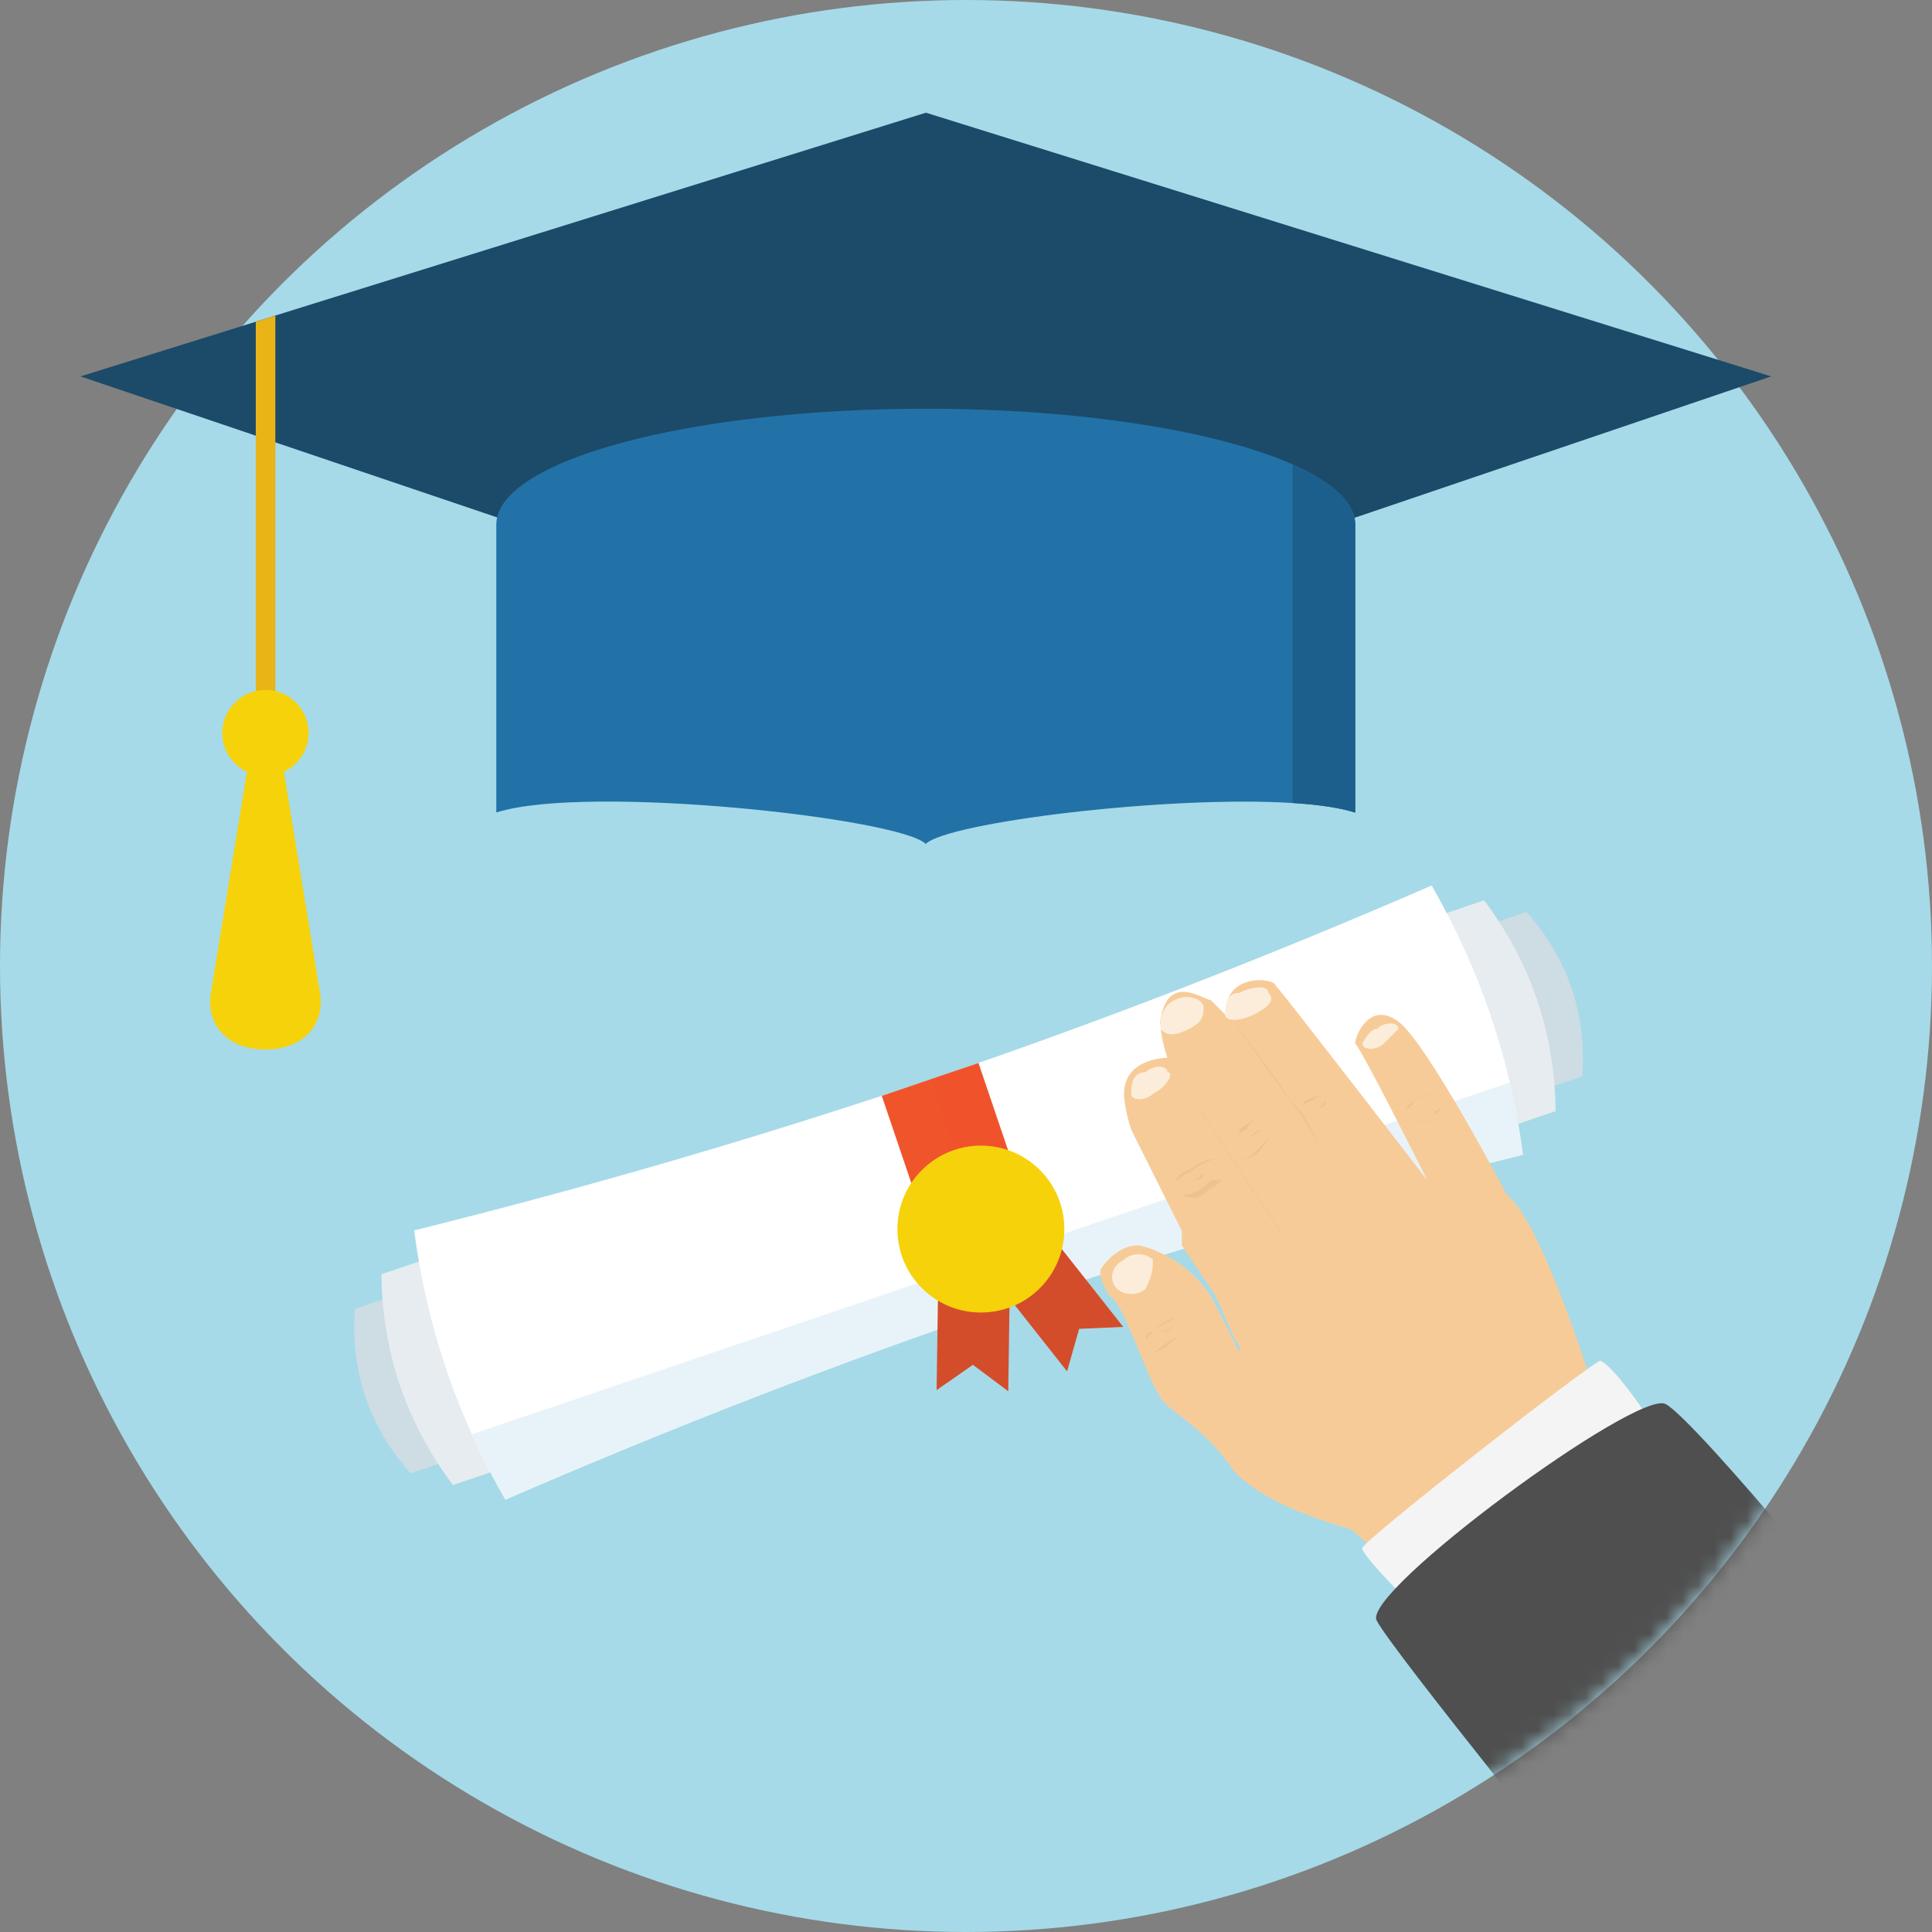 <svg width="120" height="120" viewBox="0 0 120 120" fill="none" xmlns="http://www.w3.org/2000/svg">
<rect x="0" y="0" width="120" height="120" fill="#808080" stroke="none"/>
<circle cx="60" cy="60" r="60" fill="#A6DAE8"/>
<mask id="mask0" mask-type="alpha" maskUnits="userSpaceOnUse" x="0" y="0" width="120" height="120">
<circle cx="60" cy="60" r="60" fill="#A6DAE8"/>
</mask>
<g mask="url(#mask0)">
<path d="M25.502 91.516L30.853 89.707L27.391 79.489L22.04 81.299C21.763 85.186 22.92 88.599 25.502 91.516Z" fill="#CEDCE3"/>
<path d="M28.132 92.239L33.483 90.428L29.042 77.333L23.691 79.143C23.741 83.99 25.224 88.351 28.132 92.239Z" fill="#E6ECF0"/>
<path d="M27.393 79.489L94.817 56.642C97.399 59.569 98.556 62.972 98.279 66.859L30.854 89.707L27.393 79.489Z" fill="#CEDCE3"/>
<path d="M29.041 77.323L92.183 55.92C95.091 59.807 96.575 64.169 96.624 69.015L33.482 90.419L29.041 77.323Z" fill="#E6ECF0"/>
<path d="M88.924 55C78.687 59.451 68.302 63.476 57.778 67.057C47.245 70.617 36.553 73.733 25.723 76.423C26.504 82.377 28.393 87.956 31.39 93.148C41.627 88.698 52.012 84.672 62.536 81.092C73.069 77.531 83.761 74.415 94.592 71.725C93.82 65.781 91.921 60.212 88.924 55Z" fill="white"/>
<path opacity="0.7" d="M93.776 67.235C94.122 68.709 94.399 70.212 94.597 71.725C83.767 74.415 73.075 77.531 62.541 81.092C52.017 84.672 41.632 88.698 31.395 93.148C30.634 91.823 29.942 90.468 29.318 89.083L93.776 67.235Z" fill="#DEEEF7"/>
<path d="M60.772 66.029L54.768 68.064L59.536 82.135L65.541 80.099L60.772 66.029Z" fill="#F0542B"/>
<path opacity="0.4" d="M60.779 66.023L57.781 67.039L62.55 81.109L65.548 80.093L60.779 66.023Z" fill="#F0542B"/>
<path d="M62.822 72.784L62.625 86.413L60.429 84.771L58.174 86.344L58.372 72.714L62.822 72.784Z" fill="#D44D2B"/>
<path d="M57.83 74.475L66.277 85.177L67.028 82.536L69.768 82.417L61.322 71.715L57.83 74.475Z" fill="#D44D2B"/>
<path d="M64.588 80.005C66.612 77.981 66.612 74.7 64.588 72.676C62.564 70.652 59.282 70.652 57.258 72.676C55.234 74.7 55.234 77.981 57.258 80.005C59.282 82.029 62.564 82.029 64.588 80.005Z" fill="#F6D20A"/>
<path opacity="0.5" d="M65.829 74.683C66.749 77.393 65.295 80.33 62.585 81.25L59.252 71.438C61.962 70.519 64.909 71.972 65.829 74.683Z" fill="#F6D20A"/>
<path d="M73.405 77.347V76.451L70.265 70.179C69.816 68.835 69.816 67.939 69.816 67.939C69.816 65.698 72.508 65.698 72.508 65.698C72.059 64.354 72.059 63.458 72.059 63.458C72.508 60.322 74.751 62.114 75.2 62.114L76.097 63.01C76.097 60.322 79.237 60.77 79.237 61.218C79.685 61.666 88.657 73.315 88.657 73.315C88.657 73.315 84.62 65.25 84.171 64.802C84.171 64.354 85.068 62.114 86.863 63.458C88.657 64.802 93.592 74.211 93.592 74.211C95.835 76.003 98.975 86.308 98.975 86.308L111.535 98.853C111.535 98.853 95.835 104.229 95.835 103.333L86.414 97.061C86.414 97.061 79.685 91.684 79.237 90.34C79.237 90.34 77.442 85.412 76.994 84.068C76.994 84.068 76.994 84.068 76.994 83.62C76.545 83.172 75.648 80.483 75.2 80.035L73.405 77.347Z" fill="#F7CB98"/>
<g opacity="0.2">
<path opacity="0.2" d="M84.605 75.107C84.605 75.107 82.811 73.763 81.914 71.075C81.914 71.075 80.568 68.835 80.119 68.387C80.119 68.387 76.531 63.458 76.082 62.562C76.531 63.458 80.119 67.939 80.119 68.387C81.016 68.835 81.914 71.075 81.914 71.075C82.811 73.763 84.605 75.107 84.605 75.107Z" fill="#333333"/>
</g>
<g opacity="0.2">
<path opacity="0.2" d="M80.142 77.347C80.142 77.347 72.516 66.147 72.516 65.25C72.516 66.147 79.693 76.899 80.142 77.347Z" fill="#383838"/>
</g>
<g opacity="0.25">
<path opacity="0.25" d="M77.432 70.627C77.88 70.627 77.88 70.179 78.329 70.179C78.329 70.179 77.88 70.627 77.432 70.627Z" fill="#3F3F3F"/>
<path opacity="0.25" d="M76.539 70.627C76.988 70.627 76.988 70.179 77.436 70.179C77.436 69.731 78.333 69.283 79.231 69.283C78.333 69.283 77.436 69.731 76.988 70.179C76.988 70.627 76.539 70.627 76.539 70.627Z" fill="#3F3F3F"/>
<path opacity="0.25" d="M79.692 70.179C79.243 70.179 79.243 70.627 78.794 70.627C78.346 71.075 77.897 71.971 77 71.971C77.897 71.971 78.346 71.523 78.794 70.627C79.243 70.627 79.243 70.179 79.692 70.179Z" fill="#3F3F3F"/>
</g>
<g opacity="0.25">
<path opacity="0.25" d="M73.844 73.315C74.292 73.315 74.292 73.315 74.741 72.867C74.741 73.315 74.292 73.315 73.844 73.315Z" fill="#3F3F3F"/>
<path opacity="0.25" d="M72.951 73.315C73.4 73.315 73.4 72.867 73.848 72.867C74.297 72.419 75.194 71.971 75.643 71.971C74.746 71.971 74.297 72.419 73.4 72.867L72.951 73.315Z" fill="#3F3F3F"/>
<path opacity="0.25" d="M76.092 73.315C75.643 73.315 75.643 73.763 75.195 73.763C74.746 74.211 74.298 74.659 73.4 74.211C74.298 74.211 74.746 73.763 75.195 73.315C75.643 73.315 75.643 73.315 76.092 73.315Z" fill="#3F3F3F"/>
</g>
<g opacity="0.25">
<path opacity="0.25" d="M81.475 68.835C81.923 68.835 81.923 68.835 82.372 68.387C82.372 68.835 81.923 68.835 81.475 68.835Z" fill="#3F3F3F"/>
<path opacity="0.25" d="M80.582 68.835C81.031 68.835 81.031 68.387 81.031 68.387C81.928 67.939 82.376 67.939 83.274 67.939C82.376 67.939 81.928 67.939 81.479 68.387C81.031 68.387 81.031 68.835 80.582 68.835Z" fill="#3F3F3F"/>
<path opacity="0.25" d="M83.278 68.835C82.829 68.835 82.829 69.283 82.829 69.283C82.381 69.283 81.932 69.731 81.035 69.731C81.932 69.731 82.381 69.283 82.829 69.283C82.829 68.835 83.278 68.835 83.278 68.835Z" fill="#3F3F3F"/>
</g>
<g opacity="0.25">
<path opacity="0.25" d="M87.305 68.835C87.305 68.835 87.753 68.835 87.753 68.387C88.202 67.939 88.65 67.939 89.548 67.939C89.099 67.939 88.202 67.939 87.753 68.387L87.305 68.835Z" fill="#3F3F3F"/>
<path opacity="0.25" d="M89.548 68.835C89.548 68.835 89.099 68.835 89.099 69.283C88.65 69.731 88.202 69.731 87.305 69.731C87.753 69.731 88.65 69.731 89.099 69.283L89.548 68.835Z" fill="#3F3F3F"/>
</g>
<path d="M85.063 95.268C85.063 95.268 78.783 93.924 76.54 91.236C74.746 88.548 72.503 87.652 72.054 86.756C71.157 85.412 69.811 80.931 68.914 80.483C68.914 80.483 68.017 79.139 68.465 78.691C68.465 78.691 69.363 77.347 70.708 77.347C70.708 77.347 73.4 77.795 75.194 80.483C75.194 80.483 78.334 86.308 77.886 86.756L79.232 87.204L85.063 95.268Z" fill="#F7CB98"/>
<g opacity="0.25">
<path opacity="0.25" d="M72.055 82.724C72.503 82.724 72.503 82.724 72.952 82.275C72.503 82.724 72.055 82.724 72.055 82.724Z" fill="#3F3F3F"/>
<path opacity="0.25" d="M71.162 83.172L71.611 82.724C72.059 82.275 72.957 81.828 73.405 81.828C72.508 81.828 72.059 82.275 71.611 82.724C71.611 82.724 71.162 82.724 71.162 83.172Z" fill="#3F3F3F"/>
<path opacity="0.25" d="M73.862 82.275L73.413 82.724C72.965 83.172 72.068 83.62 71.619 84.068C72.516 83.62 72.516 83.62 72.965 83.172C73.413 82.724 73.413 82.724 73.862 82.275Z" fill="#3F3F3F"/>
</g>
<path opacity="0.65" d="M69.367 80.035C69.816 80.483 70.713 80.483 71.161 80.035C71.61 79.139 71.61 78.691 71.61 78.243C71.161 77.795 70.264 77.795 69.816 78.243C68.918 78.691 68.918 79.587 69.367 80.035Z" fill="white"/>
<path opacity="0.65" d="M76.088 63.01C76.088 63.458 76.985 63.458 77.882 63.01C78.779 62.562 79.228 62.114 78.779 61.666C78.779 61.218 77.882 61.218 76.985 61.666C76.088 61.666 76.088 62.562 76.088 63.01Z" fill="white"/>
<path opacity="0.65" d="M70.266 67.939C70.266 68.387 71.163 68.387 71.611 67.939C72.509 67.491 72.957 66.594 72.509 66.594C72.509 66.147 71.611 66.147 71.163 66.594C70.266 66.594 70.266 67.491 70.266 67.939Z" fill="white"/>
<path opacity="0.65" d="M72.062 63.906C72.511 64.354 72.96 64.354 73.857 63.906C74.754 63.458 74.754 63.01 74.754 62.562C74.754 62.114 73.857 61.666 72.96 62.114C72.062 62.562 72.062 63.458 72.062 63.906Z" fill="white"/>
<path opacity="0.65" d="M84.621 64.802C84.621 65.25 85.518 65.25 85.967 64.802C86.415 64.354 86.864 63.906 86.864 63.906C86.864 63.458 85.967 63.458 85.518 63.906C85.07 63.906 84.621 64.802 84.621 64.802Z" fill="white"/>
<path d="M102.104 87.652C102.104 87.652 100.31 84.964 99.413 84.516C98.964 84.516 84.609 95.716 84.609 96.164C84.609 96.612 87.301 99.301 87.301 99.301L102.104 87.652Z" fill="#F4F4F4"/>
<path d="M103.446 87.204C101.652 86.308 84.606 98.853 85.503 100.645C86.4 102.437 99.858 119.014 99.858 119.014L117.801 104.229C118.25 103.781 105.241 88.1 103.446 87.204Z" fill="#4F4F4F"/>
</g>
<path d="M110.01 23.379L57.579 41.172L17.096 27.474L15.88 27.058L5 23.379L15.88 19.986L17.096 19.601L57.51 7L110.01 23.379Z" fill="#1C4A69"/>
<path d="M84.177 32.587V50.46H84.127C83.178 50.163 81.852 49.975 80.28 49.876C72.486 49.392 58.856 51.083 57.501 52.418C55.879 50.816 36.533 48.689 30.876 50.45H30.826V32.587C30.826 28.611 42.774 25.387 57.501 25.387C67.145 25.387 75.591 26.771 80.28 28.839C82.752 29.936 84.177 31.212 84.177 32.587Z" fill="#2272A8"/>
<path d="M17.103 19.601V45.534H15.887V19.986L17.103 19.601Z" fill="#E8B417"/>
<path d="M19.87 61.636L17.635 47.938C18.535 47.502 19.168 46.592 19.168 45.534C19.168 44.05 17.971 42.854 16.488 42.854C15.004 42.854 13.807 44.05 13.807 45.534C13.807 46.592 14.431 47.512 15.34 47.938L13.105 61.636C12.769 63.505 14.005 65.187 16.488 65.187C18.96 65.187 20.207 63.505 19.87 61.636Z" fill="#F6D20A"/>
<path d="M84.178 32.587V50.46H84.129C83.179 50.163 81.854 49.975 80.281 49.876V28.839C82.754 29.936 84.178 31.212 84.178 32.587Z" fill="#1C5F8C"/>
</svg>
